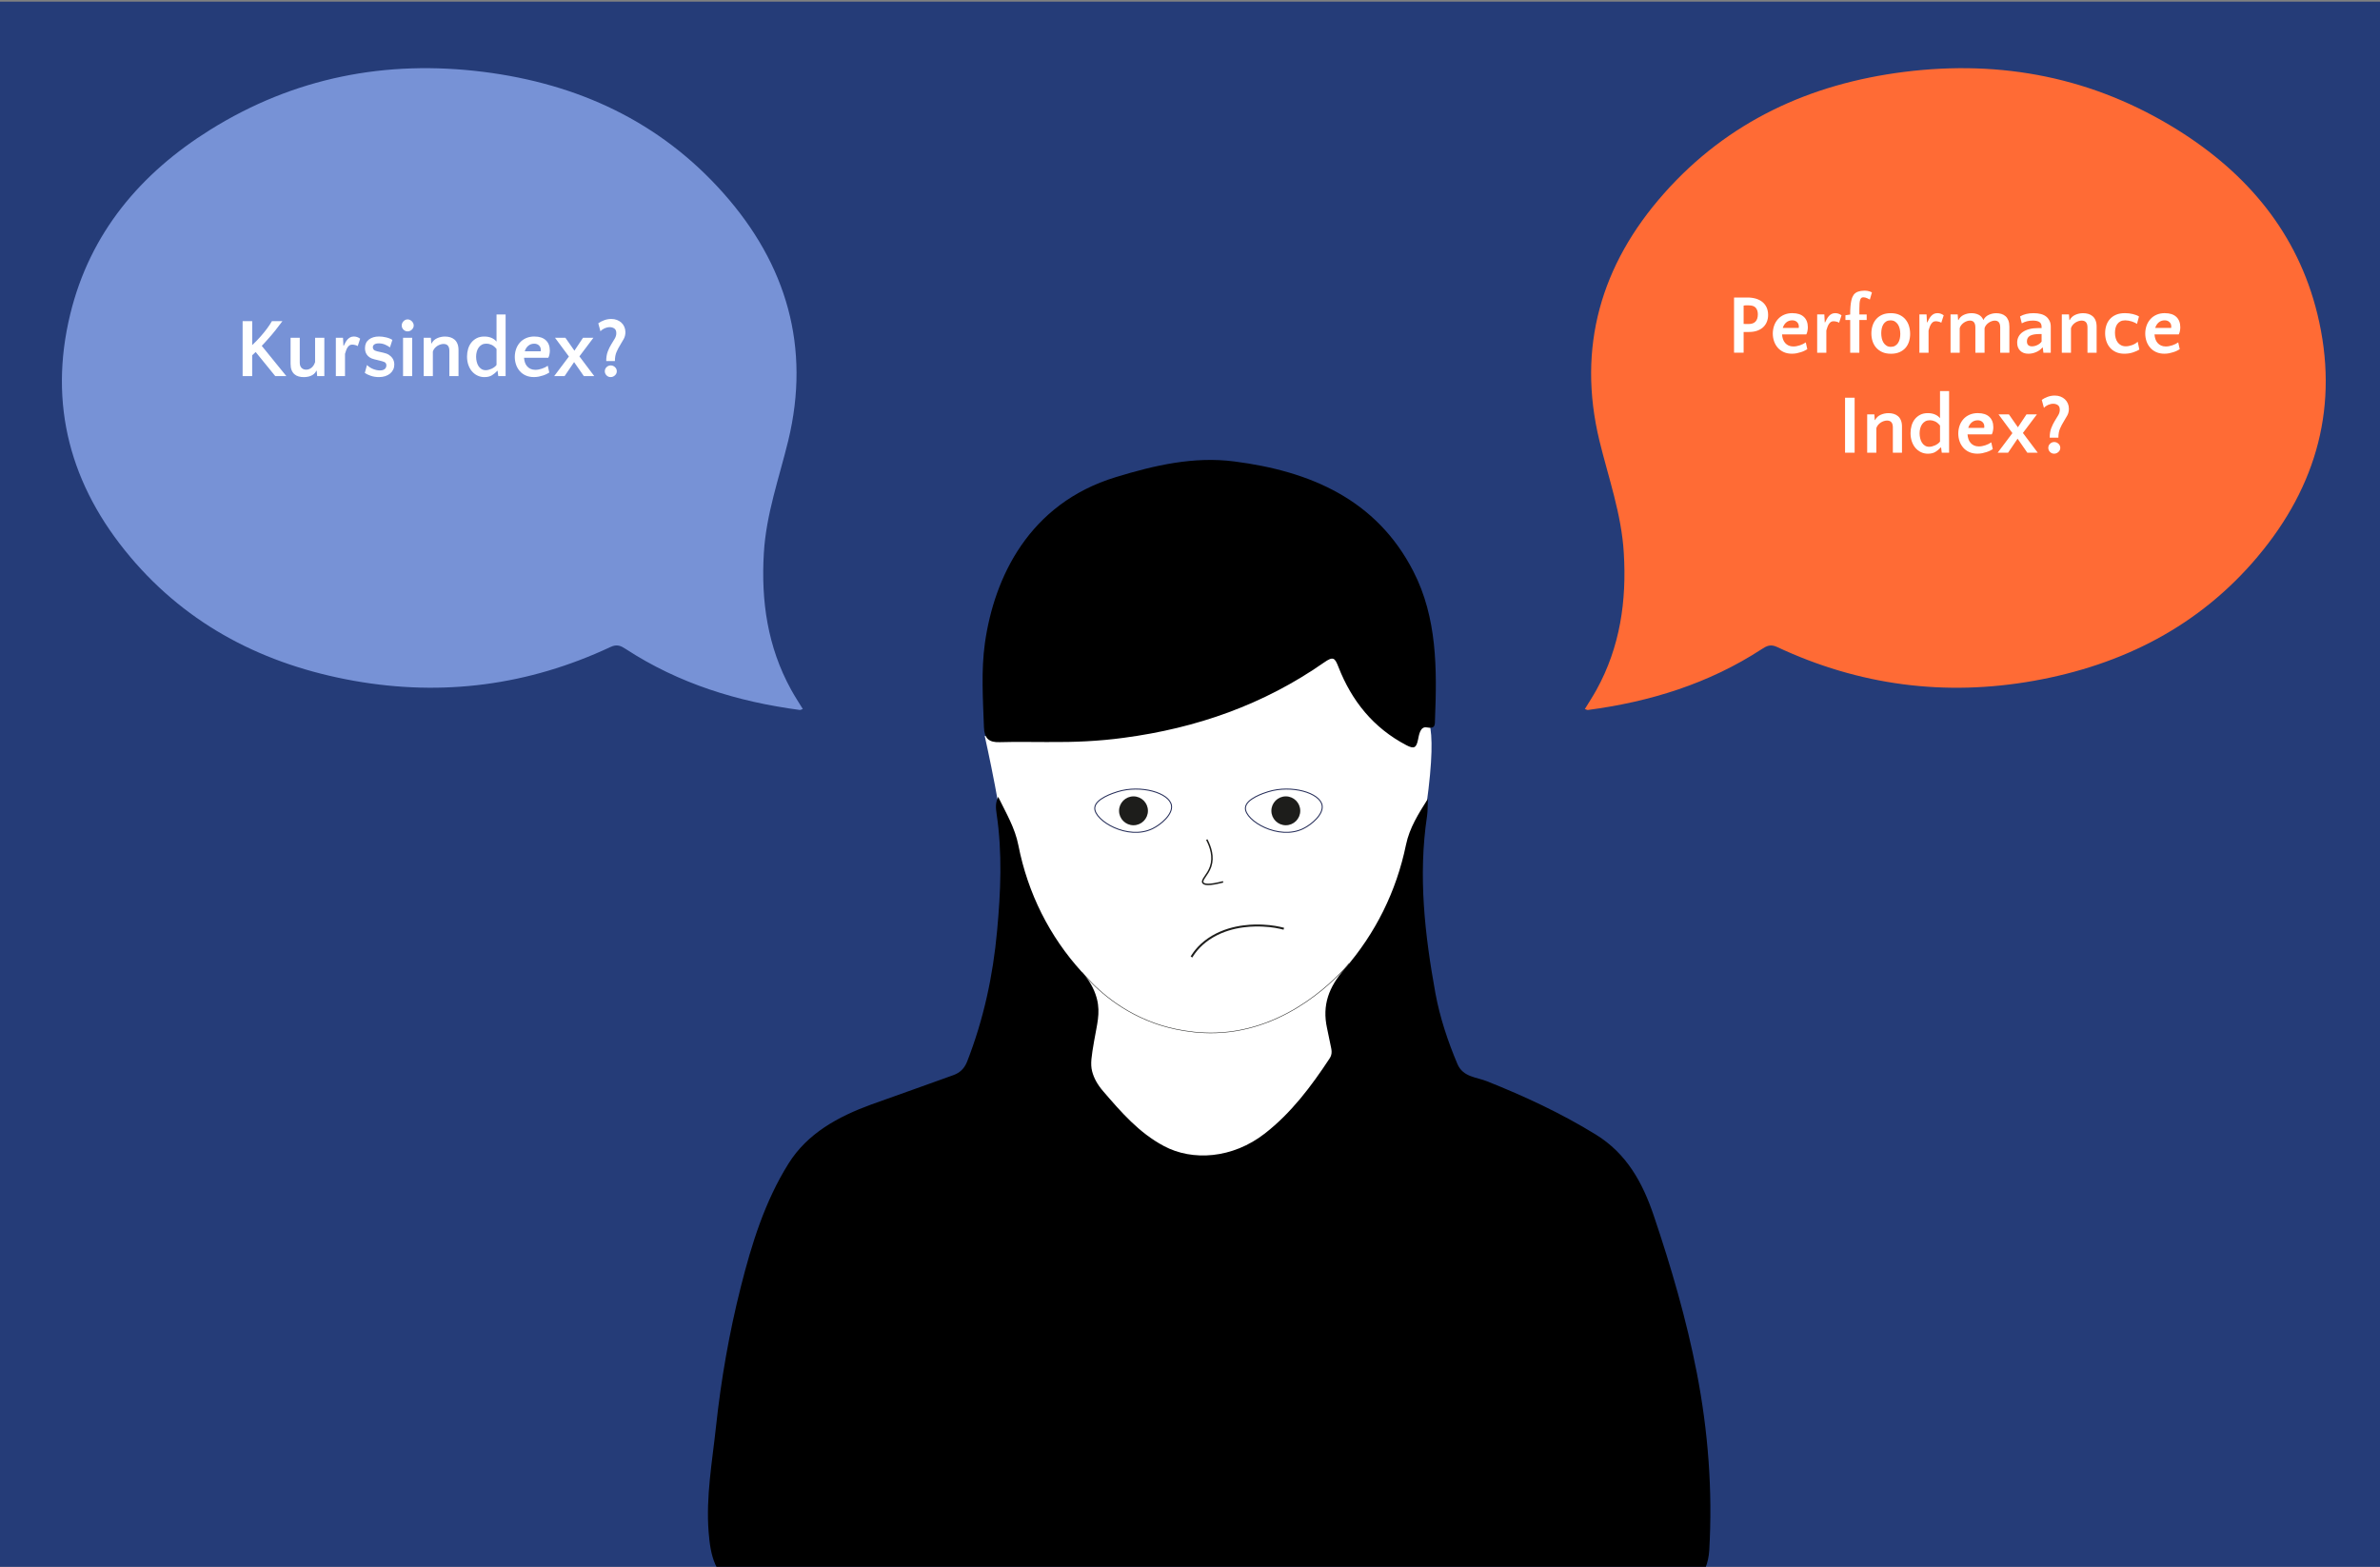 <?xml version="1.0" encoding="UTF-8"?>
<svg id="Ebene_2" data-name="Ebene 2" xmlns="http://www.w3.org/2000/svg" xmlns:xlink="http://www.w3.org/1999/xlink" viewBox="0 0 1200 790">
  <rect x="0" y="0" width="1200" height="790" fill="#808080" stroke="none"/>
  <defs>
    <style>
      .cls-1, .cls-2, .cls-3, .cls-4, .cls-5 {
        stroke-miterlimit: 10;
      }

      .cls-1, .cls-2, .cls-4 {
        stroke: #1d1d1b;
      }

      .cls-1, .cls-2, .cls-4, .cls-6 {
        fill: none;
      }

      .cls-1, .cls-5 {
        stroke-width: .25px;
      }

      .cls-7, .cls-3 {
        fill: #fff;
      }

      .cls-8, .cls-5 {
        fill: #253c78;
      }

      .cls-2 {
        stroke-width: .75px;
      }

      .cls-3 {
        stroke-width: .5px;
      }

      .cls-3, .cls-5 {
        stroke: #242c58;
      }

      .cls-9 {
        clip-path: url(#clippath);
      }

      .cls-10 {
        fill: #ff6b35;
      }

      .cls-11 {
        fill: #7792d6;
      }

      .cls-12 {
        fill: #1d1d1b;
      }
    </style>
    <clipPath id="clippath">
      <rect class="cls-6" width="1200" height="790"/>
    </clipPath>
  </defs>
  <g id="Ebene_1-2" data-name="Ebene 1">
    <g class="cls-9">
      <rect class="cls-8" y=".83" width="1200" height="790"/>
      <path class="cls-5" d="M224.53,158.55c-.15-1.58,.8-2.98,2.04-3.32,1.54-.42,3.45,.78,3.7,2.81"/>
      <path class="cls-5" d="M247.3,158.55c.15-1.58-.8-2.98-2.04-3.32-1.54-.42-3.45,.78-3.7,2.81"/>
      <rect class="cls-6" x="0" width="1200" height="790"/>
      <g>
        <path class="cls-7" d="M521.34,541.83c-3.78-30.11-6.65-53.56-8.43-68.17-3.58-29.49-5.32-44.47-9.18-66.33-2.72-15.42-5.39-27.98-7.23-36.24,19.96-1.37,36.42-3.15,48.57-4.67,13.22-1.65,20.27-2.83,28.27-4.85,6.85-1.73,13.63-4.26,28.42-9.7,50.64-18.63,60.05-30.14,75.06-23.74,0,0,5.74,2.45,29.11,26.81,0,0,10.37,4.08,11.49,4.6,5.44,2.51,7.9,20.38-5.36,88.09,.61,4.96,9.1,83.77-46.72,125.62-1.04,.78-2.71,2.04-4.96,3.58-6.6,4.52-39.87,26.99-78.53,17.11-17.14-4.38-28.47-13.37-33.7-17.62-15.24-12.36-23.1-26.5-26.81-34.47Z"/>
        <path d="M503.29,401.79c4.08,8.34,8.47,15.65,10.17,24.36,4.75,24.18,15.65,45.92,31.98,63.89,3.82,4.2,6.15,8.44,7.39,12.72,.04,.13,.15,.53,.27,1,1.79,7.12-.03,12.88-1.44,21.12-1.31,7.62-1.96,11.51-1.02,15.22,.89,3.49,2.72,6.8,5.65,10.18,9.01,10.48,18.03,20.89,30.51,27.53,14.43,7.74,34.66,6.4,50.98-6.33,13.34-10.41,23.33-23.75,32.58-37.76,1.64-2.44,.97-4.57,.49-6.88-.61-2.86-1.16-5.73-1.77-8.53-2.5-11.51,.91-20.65,8.77-29.66,15.71-18.09,26.19-39.16,31.06-62.73,1.77-8.53,6.27-15.59,11.02-23.14-.12,2.92,0,5.91-.43,8.83-4.51,30.09-1.1,59.81,4.26,89.29,2.25,12.12,6.21,24.06,11.08,35.57,2.86,6.7,9.68,6.58,14.92,8.71,18.94,7.55,37.34,16.08,54.75,26.8,15.77,9.68,23.75,24.42,29.36,41.05,8.77,25.95,16.44,52.2,21.68,79.18,5.73,29.6,7.98,59.32,6.27,89.41-.79,13.16-9.07,21.01-20.1,25.15-26.13,9.81-53.05,17.42-80.46,23.02-16.14,3.29-32.34,5.79-48.42,8.89-12.18,2.38-24.12,2.07-36.24,2.13-31.91,.24-63.89-.43-95.8,.24-30.7,.61-60.84-2.62-91.05-8.28-31.12-5.79-61.82-12.73-91.78-22.66-8.47-2.8-16.81-5.97-25.03-9.44-12.73-5.36-14.74-16.81-15.65-28.26-1.4-17.85,1.83-35.51,3.72-53.11,2.56-23.69,6.64-47.2,12.49-70.35,5.48-21.74,12.12-43.18,24.06-62.25,9.56-15.29,25.03-23.69,41.66-29.78,13.83-4.99,27.71-9.81,41.54-14.86,3.17-1.16,5.42-3.17,6.88-6.82,8.28-21.26,13.03-43.12,15.1-65.9,1.83-19.73,2.68-39.28-.24-58.96-.3-2.5-.85-5.18,.79-8.59h0Zm25.64-27.65c-8.28,0-16.57-.18-24.85,.06-5.54,.18-7.8-1.89-7.98-7.61-.49-14.13-1.46-28.38,.49-42.33,4.69-33.19,22.23-70.35,65.96-83.68,19.67-6.03,39.47-10.54,59.75-7.92,38.13,4.87,71.69,19.06,90.32,55.42,12,23.33,11.94,49.21,10.9,74.85-.06,2.31,.3,4.69-4.08,3.84-3.41-.67-3.96,3.78-4.51,6.33-.85,4.02-2.01,4.63-5.85,2.62-16.63-8.71-27.53-22.29-34.23-39.41-1.83-4.69-2.62-5.54-7.31-2.25-30.39,21.2-64.19,33.07-100.92,37.94-12.55,1.71-25.09,2.25-37.7,2.13h0Z"/>
        <path class="cls-3" d="M551.98,407.41c.15-4.71,9.59-7.64,11.49-8.23,11.64-3.61,26.17,.51,27.19,6.93,.71,4.45-5.16,9.56-9.57,11.7-12.48,6.03-29.31-4.02-29.11-10.4Z"/>
        <path class="cls-3" d="M627.94,407.41c.15-4.71,9.59-7.64,11.49-8.23,11.64-3.61,26.17,.51,27.19,6.93,.71,4.45-5.16,9.56-9.57,11.7-12.48,6.03-29.31-4.02-29.11-10.4Z"/>
        <path class="cls-4" d="M600.75,482.51c1.66-2.78,4.86-6.97,10.78-10.4,10.39-6.03,21.93-5.55,25.27-5.41,4.57,.19,8.18,.95,10.51,1.57"/>
        <circle class="cls-12" cx="571.51" cy="408.81" r="7.28"/>
        <circle class="cls-12" cx="648.31" cy="408.81" r="7.28"/>
        <path class="cls-1" d="M545.44,490.04c5.22,6.27,17.02,18.71,36.42,25.75,3.2,1.16,15.6,5.44,31.02,4.98,37.23-1.11,62.23-28.98,67.42-35.02"/>
        <path class="cls-2" d="M608.46,423.32c1.96,3.77,3.6,8.72,1.94,13.6-1.45,4.26-4.81,6.67-3.88,8.16,.59,.95,2.87,1.45,10.18-.45"/>
      </g>
      <path class="cls-10" d="M1138.27,280.69c30.06-35.63,41.3-76.7,30.16-122.34-9.96-40.87-35.44-70.98-70.55-92.9-42.26-26.34-88.51-35.4-137.77-29.2-47.59,6-88.94,25.01-121.05,61.22-31.82,35.82-44.02,77.65-32.63,124.72,4.57,18.77,11.15,37.06,12.29,56.6,1.48,24.2-1.86,47.4-13.72,68.93-1.81,3.29-3.86,6.43-5.91,9.77,.81,.29,1.19,.52,1.52,.48,31.35-4.14,60.98-13.29,87.66-30.68,2.52-1.67,4.53-2.62,7.81-1.05,41.3,19.34,84.56,25.01,129.44,17.01,44.69-8,83.27-27.54,112.76-62.55h0Z"/>
      <path class="cls-11" d="M65.58,280.69c29.49,35.02,68.08,54.55,112.76,62.55,44.88,8,88.13,2.33,129.44-17.01,3.29-1.57,5.29-.62,7.81,1.05,26.68,17.39,56.31,26.54,87.66,30.68,.33,.05,.71-.19,1.52-.48-2.05-3.33-4.1-6.48-5.91-9.77-11.86-21.53-15.2-44.73-13.72-68.93,1.14-19.53,7.72-37.83,12.29-56.6,11.39-47.07-.81-88.9-32.63-124.72-32.11-36.21-73.46-55.21-121.05-61.22-49.26-6.19-95.52,2.86-137.77,29.2-35.11,21.91-60.6,52.02-70.55,92.9-11.15,45.64,.1,86.7,30.16,122.34h0Z"/>
      <g>
        <path class="cls-7" d="M881.87,167.39h-2.73v10.44h-4.83v-27.83h6.68c1.57,0,3,.19,4.28,.56,1.29,.38,2.39,.94,3.32,1.69,.92,.75,1.64,1.67,2.14,2.77,.5,1.1,.76,2.37,.76,3.81,0,1.17-.2,2.27-.59,3.29-.39,1.03-.98,1.93-1.76,2.71-.78,.78-1.79,1.4-3,1.86-1.22,.46-2.64,.69-4.26,.69Zm-.21-13.44h-1.3c-.42,0-.83,.05-1.22,.15v9.22c.39,.03,.8,.04,1.24,.04h1.36c1.51,0,2.65-.42,3.42-1.25,.77-.84,1.15-2.05,1.15-3.64,0-1.34-.34-2.42-1.03-3.26-.69-.84-1.9-1.25-3.63-1.25Z"/>
        <path class="cls-7" d="M903.79,157.9c2.46,0,4.37,.62,5.71,1.87,1.34,1.25,2.02,3,2.02,5.27,0,.31-.02,.64-.06,.99-.04,.35-.1,.69-.17,1.03-.07,.34-.15,.64-.25,.9-.1,.27-.2,.48-.31,.65h-12.22c.06,.84,.21,1.63,.46,2.37,.25,.74,.62,1.39,1.09,1.93,.48,.55,1.06,.98,1.74,1.3,.69,.32,1.49,.48,2.42,.48,1.04,0,2.13-.2,3.3-.59,1.16-.39,2.15-.88,2.96-1.47l.76,3.44c-.36,.22-.81,.47-1.34,.74-.53,.27-1.13,.51-1.81,.73-.67,.22-1.39,.41-2.16,.57-.77,.15-1.57,.23-2.42,.23-1.57,0-2.95-.27-4.16-.82-1.2-.55-2.21-1.29-3.02-2.23-.81-.94-1.43-2.02-1.85-3.25-.42-1.23-.63-2.52-.63-3.86s.22-2.68,.65-3.93c.43-1.25,1.07-2.34,1.91-3.3,.84-.95,1.88-1.7,3.13-2.25,1.25-.55,2.67-.82,4.26-.82Zm-.13,3.61c-1.18,0-2.18,.34-3,1.03-.83,.69-1.42,1.62-1.78,2.79h8.02c.03-.08,.05-.18,.06-.29,.01-.11,.02-.25,.02-.42,0-.9-.31-1.64-.92-2.23-.62-.59-1.41-.88-2.39-.88Z"/>
        <path class="cls-7" d="M927.27,162.73c-.28-.22-.71-.41-1.3-.55-.59-.14-1.09-.21-1.51-.21-.56,0-1.02,.13-1.39,.4-.36,.27-.69,.62-.97,1.05-.28,.43-.52,.93-.71,1.49-.2,.56-.38,1.13-.55,1.72v11.21h-4.62v-19.32h3.61l.21,4.03h.17c.28-.59,.57-1.16,.88-1.72,.31-.56,.66-1.06,1.05-1.49,.39-.43,.85-.78,1.37-1.05,.52-.27,1.13-.4,1.83-.4,1.12,0,2.17,.36,3.15,1.09l-1.22,3.74Z"/>
        <path class="cls-7" d="M932.86,161.35h-2.39v-2.39l2.39-.38c0-1.6,.05-2.95,.15-4.07,.1-1.12,.23-2.06,.4-2.83,.17-.77,.36-1.39,.57-1.87,.21-.48,.43-.87,.65-1.18,.56-.73,1.29-1.25,2.21-1.58,.91-.32,1.91-.48,3-.48h.67c.31,0,.65,.03,1.03,.09,.38,.06,.77,.15,1.18,.29,.41,.13,.78,.3,1.11,.51l-1.05,3.57c-.28-.17-.74-.4-1.39-.69-.64-.29-1.27-.44-1.89-.44-.36,0-.67,.08-.92,.25-.25,.17-.46,.48-.63,.92-.17,.45-.29,1.05-.36,1.81-.07,.76-.1,1.72-.1,2.9v2.77h3.7v2.81h-3.7v16.51h-4.62v-16.51Z"/>
        <path class="cls-7" d="M953.31,157.9c1.71,0,3.18,.29,4.41,.86,1.23,.57,2.25,1.34,3.04,2.31,.8,.97,1.39,2.07,1.76,3.32,.38,1.25,.57,2.56,.57,3.93s-.19,2.67-.57,3.89c-.38,1.22-.97,2.28-1.76,3.19-.8,.91-1.81,1.63-3.02,2.16-1.22,.53-2.65,.8-4.31,.8s-3.18-.28-4.41-.84c-1.23-.56-2.25-1.31-3.07-2.25-.81-.94-1.41-2.02-1.81-3.25-.39-1.23-.59-2.53-.59-3.91s.2-2.67,.59-3.91c.39-1.23,.99-2.32,1.79-3.25s1.81-1.68,3.04-2.23,2.67-.82,4.33-.82Zm.08,16.97c.81,0,1.52-.17,2.12-.52,.6-.35,1.1-.83,1.49-1.43,.39-.6,.68-1.29,.86-2.08,.18-.78,.27-1.61,.27-2.48s-.1-1.76-.29-2.58c-.2-.83-.5-1.55-.9-2.18-.41-.63-.92-1.13-1.53-1.51-.62-.38-1.36-.57-2.23-.57-.81,0-1.51,.18-2.1,.52-.59,.35-1.07,.82-1.45,1.41-.38,.59-.66,1.27-.84,2.06-.18,.78-.27,1.61-.27,2.48s.09,1.76,.27,2.58c.18,.83,.48,1.56,.88,2.21,.41,.64,.92,1.16,1.53,1.53,.62,.38,1.34,.57,2.18,.57Z"/>
        <path class="cls-7" d="M978.81,162.73c-.28-.22-.71-.41-1.3-.55-.59-.14-1.09-.21-1.51-.21-.56,0-1.02,.13-1.39,.4-.36,.27-.69,.62-.97,1.05-.28,.43-.52,.93-.71,1.49-.2,.56-.38,1.13-.55,1.72v11.21h-4.62v-19.32h3.61l.21,4.03h.17c.28-.59,.57-1.16,.88-1.72,.31-.56,.66-1.06,1.05-1.49,.39-.43,.85-.78,1.36-1.05,.52-.27,1.13-.4,1.83-.4,1.12,0,2.17,.36,3.15,1.09l-1.22,3.74Z"/>
        <path class="cls-7" d="M995.98,177.85v-12.77c0-2.3-.91-3.44-2.73-3.44-.45,0-.93,.08-1.45,.25-.52,.17-1.02,.41-1.51,.73-.49,.32-.94,.72-1.34,1.2-.41,.48-.69,1.02-.86,1.64v12.39h-4.62v-19.32h3.61l.21,2.86h.17c.56-1.18,1.45-2.05,2.67-2.62,1.22-.57,2.51-.86,3.89-.86s2.51,.26,3.59,.78c1.08,.52,1.88,1.41,2.42,2.67,.56-1.15,1.44-2.01,2.65-2.58,1.2-.57,2.49-.86,3.86-.86,.9,0,1.74,.12,2.54,.36s1.5,.62,2.1,1.15c.6,.53,1.08,1.23,1.43,2.1,.35,.87,.52,1.93,.52,3.19v13.15h-4.62v-12.77c0-2.3-.91-3.44-2.73-3.44-.45,0-.93,.08-1.45,.25-.52,.17-1.02,.41-1.51,.73-.49,.32-.94,.72-1.34,1.2-.41,.48-.69,1.02-.86,1.64v12.39h-4.62Z"/>
        <path class="cls-7" d="M1030.3,177.85l-.34-2.65h-.17c-.76,.95-1.79,1.72-3.09,2.29-1.3,.57-2.62,.86-3.97,.86-1.76,0-3.15-.51-4.16-1.53-1.01-1.02-1.51-2.37-1.51-4.05,0-1.15,.25-2.18,.74-3.09,.49-.91,1.2-1.68,2.12-2.31s2.03-1.11,3.32-1.45c1.29-.34,2.73-.5,4.33-.5h1.81v-.63c0-1.09-.35-1.89-1.05-2.39-.73-.5-1.86-.76-3.4-.76-2.07,0-3.92,.46-5.54,1.39l-.88-3.49c1.88-1.09,4.14-1.64,6.8-1.64,2.8,0,4.93,.57,6.38,1.72,.67,.53,1.22,1.22,1.66,2.06,.43,.84,.65,1.85,.65,3.02v13.15h-3.7Zm-5.75-3.23c.9,0,1.79-.22,2.69-.65,.9-.43,1.61-1.01,2.14-1.74v-3.82h-.8c-2.3,0-3.97,.29-5.02,.88s-1.58,1.53-1.58,2.81c0,1.68,.85,2.52,2.56,2.52Z"/>
        <path class="cls-7" d="M1052.51,177.85v-12.77c0-2.3-.98-3.44-2.94-3.44-.48,0-.99,.08-1.53,.25s-1.07,.41-1.58,.73c-.5,.32-.96,.72-1.37,1.2-.41,.48-.71,1.02-.9,1.64v12.39h-4.62v-19.32h3.61l.21,2.86h.17c.59-1.18,1.5-2.05,2.75-2.62,1.25-.57,2.58-.86,4.01-.86,.92,0,1.79,.12,2.6,.36,.81,.24,1.53,.62,2.16,1.15,.63,.53,1.13,1.23,1.49,2.1,.36,.87,.55,1.93,.55,3.19v13.15h-4.62Z"/>
        <path class="cls-7" d="M1077.46,163.32c-.31-.22-.69-.45-1.15-.67-.46-.22-.96-.42-1.49-.59-.53-.17-1.09-.3-1.66-.4-.57-.1-1.11-.15-1.62-.15-.95,0-1.76,.18-2.42,.52-.66,.35-1.19,.81-1.6,1.39-.41,.57-.7,1.24-.88,1.99-.18,.76-.27,1.54-.27,2.35,0,.95,.11,1.84,.34,2.67,.22,.83,.56,1.55,1.01,2.16,.45,.62,1.01,1.11,1.7,1.47s1.48,.55,2.37,.55c1.01,0,2.08-.2,3.21-.61,1.13-.41,2.08-.97,2.83-1.7l.84,3.95c-.78,.5-1.86,.98-3.21,1.43-1.36,.45-2.81,.67-4.35,.67-1.62,0-3.04-.28-4.26-.84-1.22-.56-2.23-1.31-3.02-2.25-.8-.94-1.4-2.03-1.81-3.28-.41-1.25-.61-2.57-.61-3.97s.19-2.62,.57-3.84c.38-1.22,.97-2.3,1.79-3.23,.81-.94,1.85-1.68,3.11-2.23,1.26-.55,2.77-.82,4.54-.82,1.34,0,2.66,.15,3.95,.46,1.29,.31,2.32,.71,3.11,1.22l-1.01,3.74Z"/>
        <path class="cls-7" d="M1091.58,157.9c2.46,0,4.37,.62,5.71,1.87,1.34,1.25,2.02,3,2.02,5.27,0,.31-.02,.64-.06,.99-.04,.35-.1,.69-.17,1.03-.07,.34-.15,.64-.25,.9-.1,.27-.2,.48-.31,.65h-12.22c.06,.84,.21,1.63,.46,2.37,.25,.74,.62,1.39,1.09,1.93,.48,.55,1.06,.98,1.74,1.3,.69,.32,1.49,.48,2.42,.48,1.04,0,2.13-.2,3.3-.59s2.15-.88,2.96-1.47l.76,3.44c-.36,.22-.81,.47-1.34,.74s-1.13,.51-1.81,.73c-.67,.22-1.39,.41-2.16,.57-.77,.15-1.58,.23-2.42,.23-1.57,0-2.95-.27-4.16-.82s-2.21-1.29-3.02-2.23c-.81-.94-1.43-2.02-1.85-3.25-.42-1.23-.63-2.52-.63-3.86s.22-2.68,.65-3.93c.43-1.25,1.07-2.34,1.91-3.3,.84-.95,1.88-1.7,3.13-2.25,1.25-.55,2.67-.82,4.26-.82Zm-.13,3.61c-1.18,0-2.18,.34-3,1.03-.83,.69-1.42,1.62-1.79,2.79h8.02c.03-.08,.05-.18,.06-.29,.01-.11,.02-.25,.02-.42,0-.9-.31-1.64-.92-2.23-.62-.59-1.42-.88-2.39-.88Z"/>
        <path class="cls-7" d="M935.11,228.25h-4.83v-27.72h4.83v27.72Z"/>
        <path class="cls-7" d="M954.38,228.25v-12.77c0-2.3-.98-3.44-2.94-3.44-.47,0-.99,.08-1.53,.25-.55,.17-1.07,.41-1.58,.73-.5,.32-.96,.72-1.37,1.2s-.71,1.02-.9,1.64v12.39h-4.62v-19.32h3.61l.21,2.86h.17c.59-1.18,1.51-2.05,2.75-2.62,1.25-.57,2.58-.86,4.01-.86,.92,0,1.79,.12,2.6,.36,.81,.24,1.53,.62,2.16,1.15,.63,.53,1.13,1.23,1.49,2.1,.36,.87,.54,1.93,.54,3.19v13.15h-4.62Z"/>
        <path class="cls-7" d="M972.11,228.76c-1.32,0-2.52-.27-3.61-.8-1.09-.53-2.02-1.26-2.79-2.18s-1.36-2.02-1.79-3.28c-.42-1.26-.63-2.63-.63-4.12,0-1.32,.17-2.58,.53-3.8,.35-1.22,.89-2.29,1.62-3.21,.73-.92,1.63-1.67,2.71-2.23,1.08-.56,2.36-.84,3.84-.84,1.34,0,2.55,.22,3.61,.67,1.06,.45,1.92,1.08,2.56,1.89v-13.69h4.58v31.08h-3.7l-.34-2.65h-.17c-.78,.87-1.67,1.61-2.67,2.23s-2.25,.92-3.76,.92Zm.59-3.49c.45,0,.92-.06,1.43-.19s1-.3,1.49-.52c.49-.22,.96-.5,1.41-.82,.45-.32,.83-.69,1.13-1.11v-8.06c-.84-1.04-1.69-1.74-2.56-2.12-.87-.38-1.71-.57-2.52-.57-.9,0-1.67,.18-2.31,.52-.64,.35-1.18,.83-1.62,1.45-.43,.62-.76,1.32-.97,2.12-.21,.8-.32,1.63-.32,2.5s.1,1.67,.29,2.5c.2,.83,.49,1.55,.88,2.18,.39,.63,.9,1.14,1.51,1.53,.62,.39,1.33,.59,2.14,.59Z"/>
        <path class="cls-7" d="M997.31,208.3c2.46,0,4.37,.62,5.71,1.87,1.34,1.25,2.02,3,2.02,5.27,0,.31-.02,.64-.06,.99-.04,.35-.1,.69-.17,1.03-.07,.34-.15,.64-.25,.9-.1,.27-.2,.48-.31,.65h-12.22c.06,.84,.21,1.63,.46,2.37,.25,.74,.62,1.39,1.09,1.93,.48,.55,1.06,.98,1.74,1.3,.69,.32,1.49,.48,2.42,.48,1.04,0,2.13-.2,3.3-.59s2.15-.88,2.96-1.47l.76,3.44c-.36,.22-.81,.47-1.34,.74s-1.13,.51-1.81,.73c-.67,.22-1.39,.41-2.16,.57-.77,.15-1.58,.23-2.42,.23-1.57,0-2.95-.27-4.16-.82s-2.21-1.29-3.02-2.23c-.81-.94-1.43-2.02-1.85-3.25-.42-1.23-.63-2.52-.63-3.86s.22-2.68,.65-3.93c.43-1.25,1.07-2.34,1.91-3.3,.84-.95,1.88-1.7,3.13-2.25,1.25-.55,2.67-.82,4.26-.82Zm-.13,3.61c-1.18,0-2.18,.34-3,1.03-.83,.69-1.42,1.62-1.79,2.79h8.02c.03-.08,.05-.18,.06-.29,.01-.11,.02-.25,.02-.42,0-.9-.31-1.64-.92-2.23-.62-.59-1.42-.88-2.39-.88Z"/>
        <path class="cls-7" d="M1012.89,208.93l4.54,6.51,4.33-6.51h5.25l-7.06,9.37,7.48,9.95h-5.25l-4.91-7.06-4.79,7.06h-5.25l7.43-9.87-7.01-9.45h5.25Z"/>
        <path class="cls-7" d="M1029.48,201.62c.78-.59,1.76-1.1,2.92-1.53,1.16-.43,2.37-.65,3.63-.65,1.04,0,1.99,.17,2.86,.5,.87,.34,1.62,.8,2.25,1.39s1.12,1.29,1.47,2.1c.35,.81,.53,1.69,.53,2.65,0,1.26-.27,2.39-.82,3.4-.55,1.01-1.15,2.04-1.81,3.09-.66,1.05-1.27,2.21-1.83,3.49-.56,1.27-.84,2.81-.84,4.6h-4.37c0-1.9,.27-3.53,.8-4.87,.53-1.34,1.11-2.53,1.74-3.55,.63-1.02,1.21-1.97,1.74-2.86,.53-.88,.8-1.81,.8-2.79,0-1.12-.34-1.9-1.01-2.35-.67-.45-1.43-.67-2.27-.67-.9,0-1.78,.2-2.65,.59-.87,.39-1.55,.9-2.06,1.51l-1.09-4.03Zm3.28,24.15c0-.78,.29-1.46,.88-2.04,.59-.57,1.29-.86,2.1-.86s1.53,.29,2.14,.86c.62,.57,.92,1.27,.92,2.08s-.31,1.51-.95,2.08c-.63,.57-1.35,.86-2.16,.86s-1.5-.29-2.08-.88c-.57-.59-.86-1.29-.86-2.1Z"/>
      </g>
      <g>
        <path class="cls-7" d="M127.16,189.63h-4.83v-27.72h4.83v12.1c1.6-1.51,3.02-2.98,4.28-4.41,1.18-1.34,2.24-2.65,3.19-3.93,.95-1.27,1.78-2.53,2.48-3.76h5.29c-1.23,1.68-2.41,3.22-3.53,4.62-1.12,1.4-2.35,2.86-3.7,4.37-.5,.56-1.02,1.13-1.55,1.72-.53,.59-1.08,1.18-1.64,1.76l12.39,15.25h-5.59l-9.87-12.14-1.76,1.64v10.5Z"/>
        <path class="cls-7" d="M151.14,170.31v12.56c0,1.15,.3,2.02,.9,2.62,.6,.6,1.38,.9,2.33,.9s1.88-.33,2.69-.99c.81-.66,1.41-1.6,1.81-2.83v-12.26h4.66v19.32h-3.61l-.25-2.69h-.17c-.31,.64-.7,1.17-1.18,1.58-.48,.41-1,.73-1.58,.97-.57,.24-1.17,.41-1.79,.5-.62,.1-1.22,.15-1.81,.15-.92,0-1.79-.11-2.58-.34-.8-.22-1.5-.59-2.1-1.11-.6-.52-1.08-1.2-1.43-2.06-.35-.85-.52-1.91-.52-3.17v-13.15h4.62Z"/>
        <path class="cls-7" d="M180.38,174.51c-.28-.22-.71-.41-1.3-.55-.59-.14-1.09-.21-1.51-.21-.56,0-1.02,.13-1.39,.4-.36,.27-.69,.62-.97,1.05-.28,.43-.52,.93-.71,1.49-.2,.56-.38,1.13-.55,1.72v11.21h-4.62v-19.32h3.61l.21,4.03h.17c.28-.59,.57-1.16,.88-1.72,.31-.56,.66-1.06,1.05-1.49,.39-.43,.85-.78,1.36-1.05,.52-.27,1.13-.4,1.83-.4,1.12,0,2.17,.36,3.15,1.09l-1.22,3.74Z"/>
        <path class="cls-7" d="M190.92,173.13c-.92,0-1.65,.18-2.16,.52-.52,.35-.78,.85-.78,1.49,0,.42,.15,.81,.44,1.16,.29,.35,.92,.64,1.87,.86l2.98,.67c1.18,.25,2.12,.62,2.83,1.09,.71,.48,1.27,.99,1.68,1.55,.41,.56,.68,1.13,.82,1.72,.14,.59,.21,1.13,.21,1.64,0,.9-.18,1.73-.55,2.5-.36,.77-.88,1.44-1.55,2s-1.48,1-2.44,1.32-2.02,.48-3.19,.48c-1.48,0-2.86-.22-4.12-.65s-2.27-.92-3.02-1.45l1.09-3.99c.95,.92,2.02,1.61,3.21,2.06,1.19,.45,2.29,.67,3.3,.67,1.06,0,1.88-.23,2.44-.69,.56-.46,.84-1.1,.84-1.91,0-.48-.14-.88-.42-1.2-.28-.32-.84-.59-1.68-.82l-4.03-1.01c-.95-.22-1.73-.55-2.33-.97-.6-.42-1.08-.89-1.43-1.41-.35-.52-.59-1.06-.71-1.62-.13-.56-.19-1.09-.19-1.6,0-1.88,.66-3.32,1.97-4.35,1.32-1.02,3.02-1.53,5.12-1.53,1.09,0,2.27,.15,3.53,.44,1.26,.29,2.32,.72,3.19,1.28l-1.22,3.78c-.56-.45-1.34-.9-2.35-1.36-1.01-.46-2.13-.69-3.36-.69Z"/>
        <path class="cls-7" d="M202.55,164.1c0-.39,.08-.77,.23-1.13,.15-.36,.37-.69,.65-.99,.28-.29,.59-.52,.94-.69,.35-.17,.74-.25,1.16-.25,.39,0,.77,.08,1.13,.25,.36,.17,.69,.4,.99,.69,.29,.29,.52,.62,.69,.99,.17,.36,.25,.74,.25,1.13,0,.42-.08,.81-.25,1.16-.17,.35-.4,.67-.69,.94-.29,.28-.62,.5-.99,.65-.36,.15-.74,.23-1.13,.23-.81,0-1.51-.29-2.1-.88-.59-.59-.88-1.29-.88-2.1Zm5.29,25.54h-4.62v-19.32h4.62v19.32Z"/>
        <path class="cls-7" d="M226.57,189.63v-12.77c0-2.3-.98-3.44-2.94-3.44-.48,0-.99,.08-1.53,.25s-1.07,.41-1.58,.73c-.5,.32-.96,.72-1.37,1.2-.41,.48-.71,1.02-.9,1.64v12.39h-4.62v-19.32h3.61l.21,2.86h.17c.59-1.18,1.5-2.05,2.75-2.62,1.25-.57,2.58-.86,4.01-.86,.92,0,1.79,.12,2.6,.36,.81,.24,1.53,.62,2.16,1.15,.63,.53,1.13,1.23,1.49,2.1,.36,.87,.55,1.93,.55,3.19v13.15h-4.62Z"/>
        <path class="cls-7" d="M244.3,190.14c-1.32,0-2.52-.27-3.61-.8-1.09-.53-2.02-1.26-2.79-2.18s-1.36-2.02-1.79-3.28c-.42-1.26-.63-2.63-.63-4.12,0-1.32,.17-2.58,.53-3.8,.35-1.22,.89-2.29,1.62-3.21,.73-.92,1.63-1.67,2.71-2.23,1.08-.56,2.36-.84,3.84-.84,1.34,0,2.55,.22,3.61,.67,1.06,.45,1.92,1.08,2.56,1.89v-13.69h4.58v31.08h-3.7l-.34-2.65h-.17c-.78,.87-1.67,1.61-2.67,2.23s-2.25,.92-3.76,.92Zm.59-3.49c.45,0,.92-.06,1.43-.19s1-.3,1.49-.52c.49-.22,.96-.5,1.41-.82,.45-.32,.83-.69,1.13-1.11v-8.06c-.84-1.04-1.69-1.74-2.56-2.12-.87-.38-1.71-.57-2.52-.57-.9,0-1.67,.18-2.31,.52-.64,.35-1.18,.83-1.62,1.45-.43,.62-.76,1.32-.97,2.12-.21,.8-.32,1.63-.32,2.5s.1,1.67,.29,2.5c.2,.83,.49,1.55,.88,2.18,.39,.63,.9,1.14,1.51,1.53,.62,.39,1.33,.59,2.14,.59Z"/>
        <path class="cls-7" d="M269.5,169.68c2.46,0,4.37,.62,5.71,1.87,1.34,1.25,2.02,3,2.02,5.27,0,.31-.02,.64-.06,.99-.04,.35-.1,.69-.17,1.03-.07,.34-.15,.64-.25,.9-.1,.27-.2,.48-.31,.65h-12.22c.06,.84,.21,1.63,.46,2.37,.25,.74,.62,1.39,1.09,1.93,.48,.55,1.06,.98,1.74,1.3,.69,.32,1.49,.48,2.42,.48,1.04,0,2.13-.2,3.3-.59s2.15-.88,2.96-1.47l.76,3.44c-.36,.22-.81,.47-1.34,.74s-1.13,.51-1.81,.73c-.67,.22-1.39,.41-2.16,.57-.77,.15-1.58,.23-2.42,.23-1.57,0-2.95-.27-4.16-.82s-2.21-1.29-3.02-2.23c-.81-.94-1.43-2.02-1.85-3.25-.42-1.23-.63-2.52-.63-3.86s.22-2.68,.65-3.93c.43-1.25,1.07-2.34,1.91-3.3,.84-.95,1.88-1.7,3.13-2.25,1.25-.55,2.67-.82,4.26-.82Zm-.13,3.61c-1.18,0-2.18,.34-3,1.03-.83,.69-1.42,1.62-1.79,2.79h8.02c.03-.08,.05-.18,.06-.29,.01-.11,.02-.25,.02-.42,0-.9-.31-1.64-.92-2.23-.62-.59-1.42-.88-2.39-.88Z"/>
        <path class="cls-7" d="M285.08,170.31l4.54,6.51,4.33-6.51h5.25l-7.06,9.37,7.48,9.95h-5.25l-4.91-7.06-4.79,7.06h-5.25l7.43-9.87-7.01-9.45h5.25Z"/>
        <path class="cls-7" d="M301.67,163c.78-.59,1.76-1.1,2.92-1.53,1.16-.43,2.37-.65,3.63-.65,1.04,0,1.99,.17,2.86,.5,.87,.34,1.62,.8,2.25,1.39s1.12,1.29,1.47,2.1c.35,.81,.53,1.69,.53,2.65,0,1.26-.27,2.39-.82,3.4-.55,1.01-1.15,2.04-1.81,3.09-.66,1.05-1.27,2.21-1.83,3.49-.56,1.27-.84,2.81-.84,4.6h-4.37c0-1.9,.27-3.53,.8-4.87,.53-1.34,1.11-2.53,1.74-3.55,.63-1.02,1.21-1.97,1.74-2.86,.53-.88,.8-1.81,.8-2.79,0-1.12-.34-1.9-1.01-2.35-.67-.45-1.43-.67-2.27-.67-.9,0-1.78,.2-2.65,.59-.87,.39-1.55,.9-2.06,1.51l-1.09-4.03Zm3.28,24.15c0-.78,.29-1.46,.88-2.04,.59-.57,1.29-.86,2.1-.86s1.53,.29,2.14,.86c.62,.57,.92,1.27,.92,2.08s-.31,1.51-.95,2.08c-.63,.57-1.35,.86-2.16,.86s-1.5-.29-2.08-.88c-.57-.59-.86-1.29-.86-2.1Z"/>
      </g>
    </g>
  </g>
</svg>